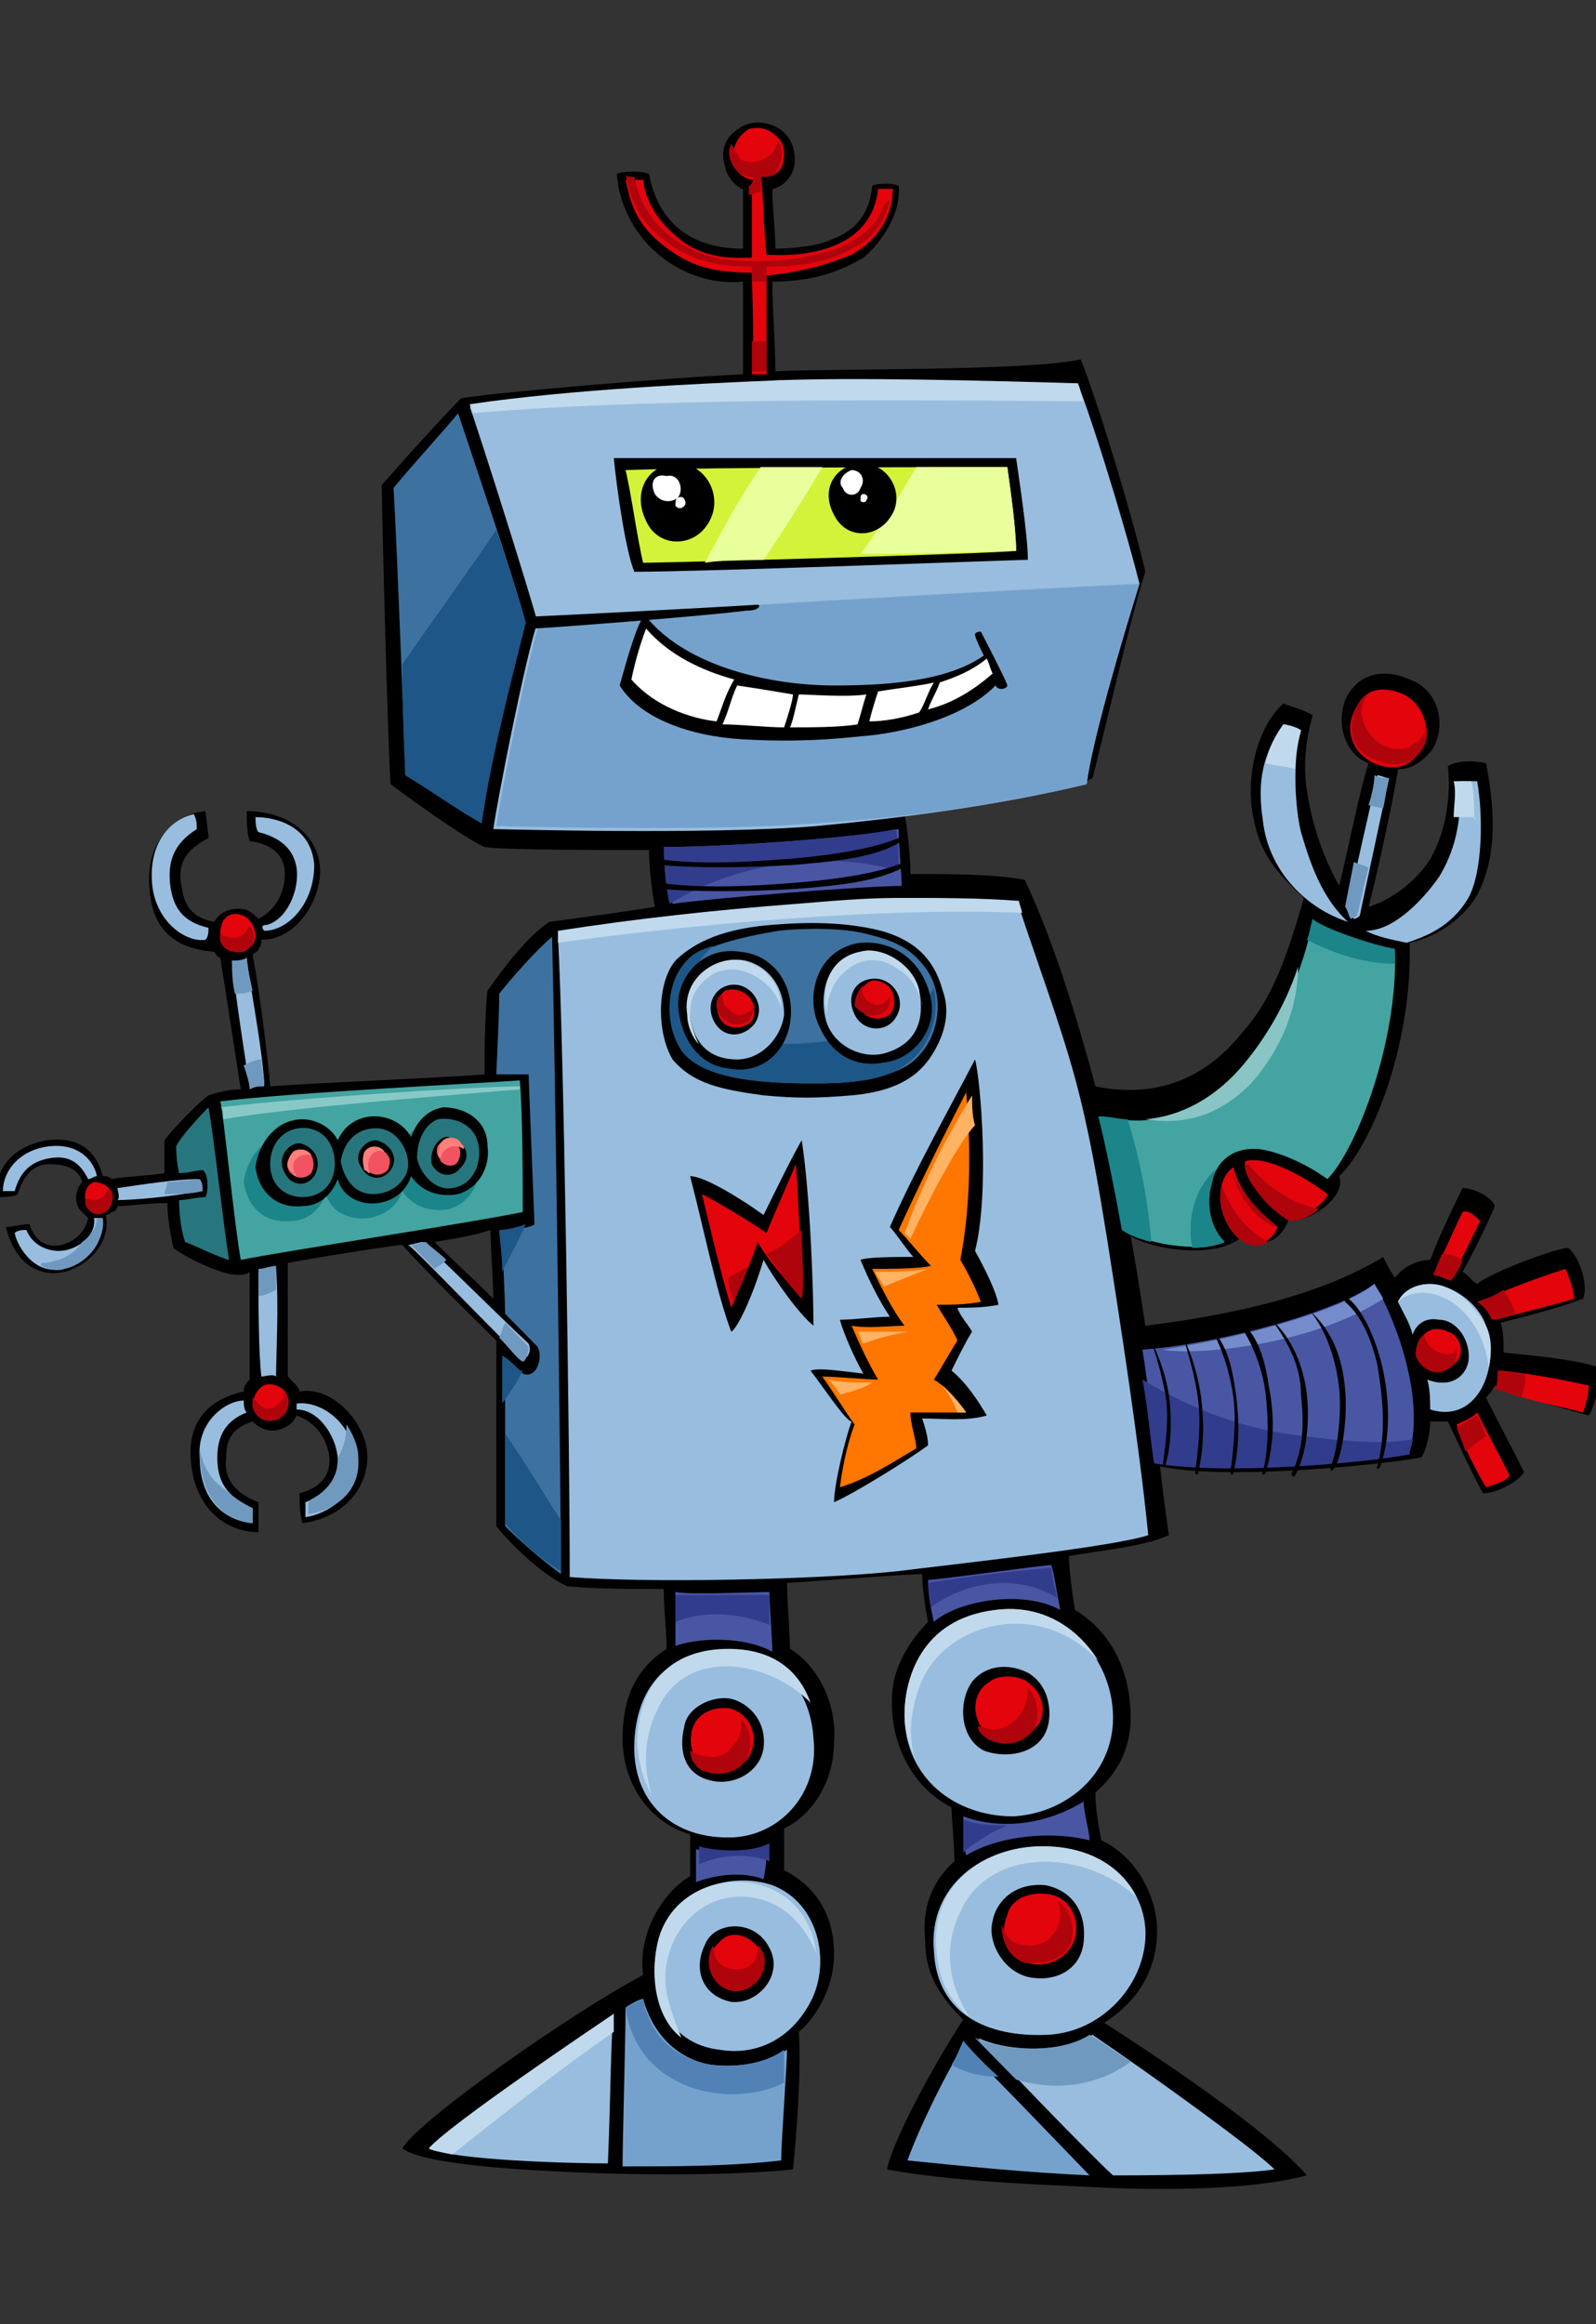 <svg width="147" height="214" viewBox="0 0 147 214" fill="none" xmlns="http://www.w3.org/2000/svg">
    <rect x="0" y="0" width="147" height="214" fill="#333333" stroke="none"/>
    <g clip-path="url(#clip0)">
        <path d="M7.574 108.839C7.033 109.39 6.763 110.492 7.304 111.318C7.574 111.594 7.845 111.869 8.115 112.145C7.845 113.522 6.763 114.348 5.681 114.624C4.329 114.899 3.247 114.348 2.706 112.696C2.165 112.696 1.083 112.971 0.542 112.971C1.353 116.277 3.517 117.654 5.952 117.103C8.115 116.552 10.279 114.348 9.738 111.869C10.009 111.869 10.279 111.594 10.279 111.594C10.55 111.594 10.82 111.318 10.82 111.043C11.902 111.043 13.796 110.767 15.419 110.767C15.419 112.145 15.689 113.522 15.96 114.899C17.042 115.726 20.288 117.378 21.91 117.378C22.181 117.378 22.722 117.378 22.992 117.103C22.992 119.858 22.992 124.54 22.992 127.019C22.722 127.295 22.451 127.57 22.451 128.121C18.665 128.948 17.312 131.427 17.583 134.457C17.853 138.589 20.558 141.068 23.804 141.068C23.804 140.517 23.804 139.14 23.804 138.313C21.64 137.487 20.558 136.11 20.828 134.181C20.828 132.253 21.64 131.427 23.263 130.876C24.074 131.702 25.156 131.978 26.238 131.427C26.779 131.151 27.05 130.876 27.32 130.325C28.943 130.876 30.025 132.253 30.296 133.906C30.566 135.559 29.755 136.936 27.591 137.487C27.591 138.313 27.591 139.415 27.861 140.241C31.919 139.691 34.083 136.66 33.812 133.63C33.541 130.876 30.566 127.57 27.591 128.121C27.591 127.846 27.32 127.57 27.05 127.295C26.779 127.019 26.779 127.019 26.509 126.744C26.509 124.54 26.509 119.858 26.509 116.277C31.107 115.45 36.517 114.624 37.058 114.624C39.492 117.378 44.632 122.337 45.714 123.439C45.714 129.223 45.714 134.732 45.714 140.517C46.795 141.894 49.771 144.924 52.205 146.026C54.099 146.301 58.968 146.301 61.132 146.301C61.132 148.23 61.402 150.158 61.402 151.811C58.427 153.739 57.345 156.493 57.345 160.074C57.345 164.206 59.779 167.787 63.566 168.889C63.566 169.715 63.566 171.919 63.566 172.745C61.132 174.123 58.697 177.979 59.238 181.836C52.476 185.416 38.41 195.333 37.058 197.812C38.951 199.189 46.525 199.74 53.287 200.016C59.238 200.291 67.894 200.291 73.033 199.74C73.304 197.261 73.844 190.65 73.574 187.069C74.656 186.243 76.82 183.488 76.82 179.907C76.82 176.051 74.927 173.572 72.222 172.195C72.222 170.817 72.222 169.715 72.222 168.338C74.656 167.236 76.82 164.206 76.82 160.35C77.09 157.044 75.468 153.463 72.763 151.811C72.763 150.709 72.492 147.128 72.492 145.751C76.279 145.475 83.853 144.924 84.935 144.924C84.935 146.026 85.205 147.954 85.476 149.332C83.853 150.984 82.5 153.188 82.23 155.392C81.689 160.074 83.853 164.482 87.639 166.41C87.639 167.236 87.91 169.991 87.91 171.368C85.746 173.296 84.935 175.775 85.205 178.53C85.205 181.836 86.558 183.764 88.722 185.967C87.369 187.896 82.5 196.159 81.689 199.74C87.639 200.842 95.213 201.118 101.164 201.393C106.844 201.668 115.23 201.668 120.369 200.291C116.852 196.159 106.033 188.997 101.705 186.243C104.68 184.315 106.574 181.56 106.574 177.704C106.574 174.949 104.951 171.093 101.435 169.44C101.164 168.063 100.894 166.41 100.894 165.033C102.787 163.38 104.139 161.176 104.139 158.146C104.139 153.739 102.246 150.158 99 148.23C98.73 146.577 98.459 144.373 98.459 143.271C101.435 142.721 105.221 142.445 107.656 141.343C107.385 139.415 107.115 137.487 106.844 135.008C113.336 136.385 128.213 134.732 130.918 134.181C131.459 133.355 131.729 131.702 131.729 130.876C132.27 130.876 132.811 130.876 133.352 130.876C133.893 131.978 135.787 136.11 136.598 137.487C137.68 137.487 139.574 136.66 140.385 135.559C139.574 133.906 137.951 130.876 136.869 128.672C137.139 128.397 137.41 128.121 137.68 127.57C140.115 128.672 143.361 129.499 146.336 130.325C146.877 129.499 147.418 127.295 147.418 125.918C144.713 125.091 141.197 124.816 138.492 124.54C138.492 123.714 138.492 122.612 138.221 121.786C140.385 121.235 143.631 120.409 145.795 119.582C146.336 118.48 145.524 115.726 144.442 114.899C143.361 114.899 137.41 117.103 136.057 118.205C135.516 117.929 135.246 117.378 134.705 117.103C135.516 115.726 137.139 112.42 137.68 111.043C137.41 110.217 135.787 109.39 134.705 109.39C134.164 110.492 132.541 113.798 131.729 116.001C130.647 116.001 129.295 116.552 128.484 117.654C127.943 116.828 127.672 116.277 127.402 115.726C121.992 119.031 114.418 120.959 105.492 122.061C104.951 118.48 104.41 115.175 104.139 113.798C105.762 114.899 111.443 116.001 114.148 114.073C114.418 114.073 114.689 114.348 114.959 114.348C116.852 114.899 118.205 113.798 118.746 112.145C120.098 112.971 124.156 110.217 123.344 108.288C126.32 105.534 130.106 96.168 129.836 86.803C132.541 86.252 134.975 84.324 136.057 82.395C137.951 78.814 137.68 74.407 136.869 70.275C135.787 70 134.164 70 133.352 70.551C133.623 72.754 133.352 76.335 131.729 79.09C130.918 80.467 128.754 82.671 126.049 83.497C126.59 81.569 128.484 73.03 128.754 70.826C130.106 70.826 131.188 70 132 68.898C133.352 66.419 132.27 63.389 129.836 62.562C127.402 61.461 124.967 62.011 123.885 64.491C123.074 66.694 123.885 69.449 126.049 70.275C125.238 72.754 124.156 78.263 123.344 81.569C121.992 79.09 120.91 76.335 120.369 72.754C120.098 71.102 120.098 68.623 120.91 65.868C120.098 65.317 118.746 65.041 118.205 64.766C115.5 67.245 114.689 72.203 115.5 75.509C116.041 78.539 117.664 80.467 120.098 82.671C118.205 89.282 116.852 92.312 114.418 95.066C110.902 99.474 106.303 101.126 100.894 100.025C99.271 93.965 97.107 86.803 94.402 81.018C91.697 80.467 87.099 80.467 83.853 80.467C83.853 78.814 83.582 76.335 83.312 74.958C85.746 74.683 97.918 73.03 100.623 71.653C101.705 67.521 104.139 56.778 105.492 52.646C104.139 46.861 100.894 36.394 99.541 33.089C94.672 34.19 76.008 33.915 71.41 34.19C71.41 31.436 71.14 28.681 71.14 25.927C75.197 25.927 77.631 24.825 79.525 23.723C80.877 22.621 83.041 19.866 82.771 17.112C82.23 16.837 80.877 16.837 80.336 17.112C80.066 19.866 78.713 21.244 76.549 22.07C75.468 22.621 73.033 22.896 71.41 22.896C71.41 20.968 71.14 19.316 71.14 17.387C71.681 17.387 73.844 16.286 73.033 13.531C72.492 11.603 70.058 10.776 68.435 11.603C66.812 12.429 66.271 13.806 66.812 15.459C66.812 16.01 67.894 17.387 68.435 17.387C68.435 18.214 68.435 21.244 68.435 22.896C63.566 22.896 60.59 20.417 59.779 16.01C59.238 15.735 57.345 15.735 56.804 16.01C57.345 22.346 63.025 26.477 68.435 25.927C68.435 28.957 68.435 31.436 68.435 34.466C61.943 34.741 45.714 36.118 42.468 36.669C40.574 38.598 37.328 42.179 35.164 44.658C35.164 46.586 35.705 68.347 35.976 72.203C37.058 73.03 42.738 77.162 44.632 77.988C46.525 78.263 54.91 78.263 59.779 78.263C59.779 79.916 60.05 82.12 60.32 83.497C56.804 84.048 52.746 84.599 50.582 84.874C48.148 86.527 45.714 90.108 44.902 91.21C44.632 93.414 44.632 97.546 44.632 98.923C41.386 99.198 28.132 99.749 24.886 100.025C24.615 96.719 23.804 90.659 23.263 87.904C23.533 87.629 23.804 87.629 23.804 87.354C24.074 87.078 24.074 86.803 24.074 86.527C27.32 86.527 29.484 82.946 29.484 80.192C29.484 77.162 26.779 74.683 22.722 74.683C22.722 75.509 22.722 76.611 22.992 77.437C25.156 77.713 26.238 78.814 26.238 80.467C26.238 82.12 25.427 83.773 23.804 84.599C23.533 84.324 23.263 84.048 22.722 83.773C21.64 83.497 20.288 83.773 19.747 84.874C18.124 84.599 17.042 83.773 16.771 81.844C16.23 79.641 17.042 78.263 19.206 77.162C19.206 76.611 18.935 75.234 18.935 74.683C15.689 74.958 13.255 77.988 13.796 82.12C14.066 85.15 15.689 87.354 19.747 87.629C19.747 87.629 20.017 88.18 20.288 88.18C20.828 91.486 21.91 98.647 22.181 100.3C21.099 100.3 20.017 100.576 19.206 100.851C18.394 101.402 15.96 103.881 15.148 104.983C15.148 106.085 15.148 107.187 15.148 108.013C13.525 108.288 11.632 108.288 10.279 108.564C10.009 108.288 9.738 108.288 9.468 108.288C8.656 105.258 6.493 104.707 4.329 104.983C1.083 105.534 -0.54 107.737 -0.27 110.217C0.271 110.217 1.353 110.217 1.624 109.941C2.165 108.288 2.976 107.187 4.599 107.187C6.222 107.187 7.304 107.737 7.574 108.839ZM40.033 114.348C41.656 114.073 43.55 113.798 45.173 113.247C45.173 114.348 45.443 118.48 45.443 119.582C44.091 118.205 41.656 116.001 40.033 114.348Z" fill="black"/>
        <path d="M19.205 85.425C16.77 84.874 15.959 83.497 15.688 81.569C15.418 79.365 15.959 77.712 18.123 76.335C18.123 75.784 18.123 75.509 17.852 74.958C15.418 75.509 13.525 77.988 14.066 81.844C14.607 85.15 17.311 86.802 18.934 86.527C19.205 86.251 19.205 85.701 19.205 85.425Z" fill="#98BDDF"/>
        <path d="M24.345 85.701C26.509 85.701 28.943 83.222 28.943 79.641C28.672 76.06 25.427 75.233 23.533 75.233C23.533 75.509 23.533 76.335 23.804 76.611C25.968 77.162 27.05 78.263 27.32 79.916C27.591 81.844 26.509 84.599 24.615 85.15C24.074 85.15 24.074 85.425 24.345 85.701Z" fill="#98BDDF"/>
        <path d="M31.107 134.457C31.107 136.109 30.296 137.487 28.132 138.313C28.132 138.589 28.132 139.415 28.132 139.69C30.025 139.415 33.001 137.762 32.73 134.457C32.46 130.876 29.484 128.948 27.32 129.223C27.32 129.498 27.32 129.774 27.32 129.774C29.484 129.774 31.107 132.528 31.107 134.457Z" fill="#98BDDF"/>
        <path d="M22.451 128.948C20.828 128.948 18.123 130.876 18.394 134.181C18.394 138.038 20.558 139.966 23.263 140.241C23.263 139.966 23.263 139.415 23.263 138.864C20.828 137.762 20.017 136.385 20.017 134.181C20.017 132.528 20.558 130.876 22.722 130.049C22.451 129.774 22.451 129.223 22.451 128.948Z" fill="#98BDDF"/>
        <path d="M22.451 84.323C21.099 83.772 20.287 84.599 20.287 85.976C20.287 87.078 21.099 88.18 22.721 87.353C24.074 86.803 23.533 84.874 22.451 84.323Z" fill="#E4040C"/>
        <path d="M22.722 88.18C22.451 88.455 21.64 88.455 21.369 88.455C21.64 91.485 22.722 98.372 22.992 100.025C23.533 100.025 23.804 100.025 24.345 99.749C24.074 95.893 22.992 90.659 22.722 88.18Z" fill="#98BDDF"/>
        <path d="M42.197 38.047C40.844 39.699 37.328 43.556 36.246 44.933C36.517 49.065 37.328 70.275 37.328 71.377C39.221 72.479 42.738 74.958 44.361 75.784C45.172 70 47.066 62.562 48.418 57.329C47.336 53.197 43.008 40.526 42.197 38.047Z" fill="#3D71A0"/>
        <path d="M45.712 48.789C46.794 52.095 47.876 55.4 48.417 57.328C47.065 62.838 45.171 69.999 44.36 75.784C42.737 74.958 39.221 72.479 37.327 71.377C37.327 70.826 37.057 66.419 37.057 61.185C38.139 59.532 44.089 51.268 45.712 48.789Z" fill="#1D5687"/>
        <path d="M78.443 23.447C80.877 22.07 82.23 19.866 82.23 17.387C81.959 17.387 81.418 17.387 80.877 17.387C80.336 22.621 74.927 23.723 70.599 23.447C70.328 21.244 70.328 17.663 70.058 16.285C70.869 16.285 71.41 16.285 71.951 15.459C72.222 14.908 72.492 13.531 71.681 12.704C70.869 11.878 70.058 11.602 68.976 11.878C67.623 12.704 67.353 14.082 67.623 15.183C67.894 16.01 68.705 16.561 69.517 16.561C69.787 16.561 69.517 17.387 69.246 17.387C69.246 19.04 69.246 22.07 69.246 23.723C68.164 23.723 65.459 23.998 63.025 22.345C61.132 20.968 59.509 19.04 59.238 16.561C58.968 16.561 57.886 16.561 57.615 16.561C58.156 19.04 58.697 20.693 61.132 22.621C63.566 24.549 65.73 25.1 69.246 25.1C69.246 26.202 69.517 31.435 69.246 34.465C69.517 34.465 70.599 34.465 70.599 34.465C70.599 31.435 70.599 26.202 70.599 25.375C73.304 25.1 75.738 24.549 78.443 23.447Z" fill="#E4040C"/>
        <path d="M100.082 72.203C100.623 68.071 103.328 58.981 104.951 53.748C104.14 50.442 101.435 41.076 99.271 35.292C90.074 35.292 78.443 35.016 71.681 35.016C64.918 35.567 52.476 35.843 43.279 37.495C44.091 39.699 49.23 55.951 49.501 57.328C48.419 60.358 45.714 74.131 45.443 76.335C45.984 76.335 65.189 76.886 75.197 76.059C83.853 75.233 91.968 74.131 100.082 72.203Z" fill="#98BDDF"/>
        <path d="M43.55 38.047C43.55 37.771 43.279 37.496 43.279 37.22C52.476 35.843 64.918 35.292 71.681 35.017C78.443 34.741 90.074 35.017 99.271 35.292C99.541 35.843 99.541 36.394 99.812 36.945C91.427 36.945 62.214 36.394 43.55 38.047Z" fill="#C0D9EC"/>
        <path d="M100.081 72.203C100.622 68.071 103.327 58.981 104.95 53.748C93.319 54.298 58.696 56.227 49.77 57.053C48.688 60.083 45.983 73.856 45.713 76.06C46.254 76.06 65.459 76.611 75.467 75.784C83.852 75.233 91.967 74.131 100.081 72.203Z" fill="#75A2CD"/>
        <path d="M61.133 77.988C61.403 79.916 61.674 82.12 61.944 83.221C65.731 82.671 79.797 81.569 83.043 81.569C83.043 80.191 82.772 77.988 82.772 76.335C78.715 77.161 66.543 77.988 61.133 77.988Z" fill="#4956A4"/>
        <path d="M119.828 76.611C119.287 74.407 119.017 70 119.828 67.245C119.287 66.969 118.476 66.694 118.206 66.694C116.312 69.449 115.771 71.928 116.312 75.509C116.853 80.467 120.64 83.772 124.156 84.874C121.722 82.671 120.64 79.365 119.828 76.611Z" fill="#98BDDF"/>
        <path d="M130.916 68.898C131.998 66.97 130.916 64.766 129.293 63.94C127.4 63.113 125.777 63.389 124.966 65.041C123.613 67.245 124.695 69.449 126.589 70.275C128.482 71.101 130.105 70.55 130.916 68.898Z" fill="#E4040C"/>
        <path d="M127.943 71.653C127.673 71.653 127.132 71.377 126.861 71.377C126.05 74.958 124.968 79.641 124.156 83.497C124.427 83.773 124.427 84.324 124.697 84.599C124.968 84.599 125.238 84.324 125.238 84.324C125.779 81.845 127.402 74.132 127.943 71.653Z" fill="#98BDDF"/>
        <path d="M126.049 74.132C126.319 73.305 126.59 72.204 126.59 71.377C127.131 71.653 127.672 71.653 127.942 71.653C127.672 72.204 127.672 73.305 127.401 74.407C127.131 74.407 126.049 74.132 126.049 74.132Z" fill="#7099BF"/>
        <path d="M126.051 79.916C125.51 81.844 125.239 83.497 124.969 84.323L124.428 84.599C124.157 84.323 124.157 83.773 123.887 83.497C124.157 82.12 124.428 80.743 124.698 79.365C125.239 79.641 125.78 79.641 126.051 79.916Z" fill="#7099BF"/>
        <path d="M135.245 82.671C136.597 80.192 136.597 74.958 136.056 71.928C135.515 71.928 134.974 71.928 134.433 71.928C134.704 75.784 133.892 78.539 132.54 80.743C131.187 82.671 128.482 85.701 125.777 85.701C126.859 86.252 128.212 86.527 129.564 86.803C131.187 86.252 133.622 85.425 135.245 82.671Z" fill="#98BDDF"/>
        <path d="M116.582 70.275C116.853 68.898 117.394 67.796 118.205 66.694C118.475 66.694 119.557 66.969 119.828 67.245C119.557 68.347 119.287 69.449 119.287 70.826C118.475 70.55 117.664 70.55 116.582 70.275Z" fill="#C0D9EC"/>
        <path d="M135.515 75.234C134.975 75.234 134.434 75.234 133.893 75.234C133.893 74.132 134.163 73.03 133.893 71.928C134.434 71.928 135.245 71.928 135.515 71.928C135.786 73.03 135.786 74.132 135.786 75.509C136.056 75.234 135.786 75.234 135.515 75.234Z" fill="#C0D9EC"/>
        <path d="M118.747 112.145C120.37 112.145 122.263 110.492 122.263 109.941C120.099 108.288 116.583 106.36 114.689 106.911C114.419 108.288 116.042 110.492 118.747 112.145Z" fill="#E4040C"/>
        <path d="M117.665 112.971C116.313 111.869 114.149 109.941 113.608 107.462C111.985 108.564 111.985 111.594 113.608 113.522C114.96 115.175 117.124 114.624 117.665 112.971Z" fill="#E4040C"/>
        <path d="M112.794 114.348C111.712 113.247 111.171 111.594 111.442 109.666C111.712 107.187 113.335 105.534 116.04 105.809C117.933 106.085 120.368 107.187 122.261 108.564C124.966 105.809 128.753 95.893 128.483 87.629C126.589 87.078 121.72 85.701 120.909 84.874C119.556 91.21 116.852 95.617 114.958 97.821C110.901 102.779 106.302 103.881 101.434 102.779C102.245 106.085 103.057 110.217 103.598 113.247C106.302 114.899 111.171 115.175 112.794 114.348Z" fill="#44A4A1"/>
        <path d="M115.23 99.749C112.254 102.779 109.009 103.606 105.492 103.055C108.738 102.779 111.984 101.126 114.689 97.821C116.041 96.168 118.205 93.138 119.558 89.006C119.558 92.863 117.935 96.719 115.23 99.749Z" fill="#88C5C4"/>
        <path d="M120.367 86.527C120.638 85.976 120.638 85.425 120.908 84.599C121.72 85.425 126.588 87.078 128.482 87.353C128.482 87.904 128.482 88.455 128.482 88.731C125.777 88.731 123.072 87.904 120.367 86.527Z" fill="#1B858A"/>
        <path d="M109.819 114.899C109.278 112.145 110.089 109.115 112.253 107.462C111.712 108.013 111.712 108.839 111.441 109.666C111.171 111.594 111.712 113.247 112.794 114.348C112.253 114.624 111.171 114.899 109.819 114.899Z" fill="#1B858A"/>
        <path d="M103.869 103.055C104.951 106.636 105.762 110.492 106.033 114.349C104.951 114.073 104.139 113.798 103.328 113.247C102.787 110.217 101.976 106.085 101.164 102.779C102.246 102.779 103.057 103.055 103.869 103.055Z" fill="#1B858A"/>
        <path d="M136.328 112.42C136.057 112.145 135.246 111.319 134.705 111.594C133.893 113.247 133.082 115.175 132 117.379C132.27 117.379 133.082 117.654 133.623 117.93C134.164 116.828 135.787 113.522 136.328 112.42Z" fill="#E4040C"/>
        <path d="M145.793 130.05C146.064 129.499 146.334 128.121 146.334 127.57C143.9 127.019 140.925 126.469 138.22 126.193C138.22 126.744 137.949 127.57 137.949 127.846C140.384 128.948 143.9 129.499 145.793 130.05Z" fill="#E4040C"/>
        <path d="M137.68 121.51C137.68 121.786 137.68 121.786 137.68 121.51C137.68 121.51 144.171 119.858 144.983 119.582C144.983 118.756 144.442 117.379 144.171 116.828C143.36 117.103 138.221 118.756 136.598 119.858C136.868 120.684 137.139 120.959 137.68 121.51Z" fill="#E4040C"/>
        <path d="M136.869 136.936C137.68 136.66 138.762 136.385 139.033 135.834C138.221 134.181 136.869 131.702 136.057 130.049C135.517 130.6 134.705 130.876 134.164 131.151C134.705 133.079 136.057 135.558 136.869 136.936Z" fill="#E4040C"/>
        <path d="M130.646 124.54C130.916 125.918 132.81 126.744 134.162 125.367C134.974 124.54 134.433 122.887 133.351 122.612C131.728 121.786 130.375 123.163 130.646 124.54Z" fill="#E4040C"/>
        <path d="M132.541 121.51C134.164 121.51 135.516 123.438 135.246 125.367C134.975 126.744 133.623 127.846 131.459 127.019C131.729 127.846 131.729 129.223 131.729 129.774C136.057 131.151 138.221 125.918 136.869 122.061C136.328 120.408 134.705 119.031 133.082 118.48C131.729 117.929 129.565 118.205 128.754 119.858C129.295 120.959 129.836 121.786 130.106 122.888C130.377 122.061 131.188 121.235 132.541 121.51Z" fill="#98BDDF"/>
        <path d="M128.754 119.858C129.565 118.205 131.729 117.929 133.082 118.48C134.705 119.031 136.057 120.684 136.869 122.061C137.41 123.163 137.41 124.54 137.139 125.918C136.328 119.858 131.188 117.654 128.754 119.858Z" fill="#C0D9EC"/>
        <path d="M129.835 133.631C131.188 128.948 128.753 121.786 126.589 118.205C123.344 120.684 112.524 123.714 105.221 124.265C105.762 127.571 106.303 132.529 106.573 134.457C112.794 135.559 125.778 134.457 129.835 133.631Z" fill="#4956A4"/>
        <path d="M107.115 124.265C114.418 123.163 123.615 120.684 126.591 118.205C126.861 118.756 127.132 119.031 127.402 119.582C120.64 123.99 109.82 124.816 107.115 124.265Z" fill="#748CCB"/>
        <path d="M117.394 199.74C115.5 197.812 105.492 190.65 100.623 187.344C97.377 189.273 92.238 188.722 90.074 187.62C90.886 188.446 100.353 198.363 102.517 200.291C104.681 200.291 113.607 200.291 117.394 199.74Z" fill="#98BDDF"/>
        <path d="M93.59 191.476C91.696 189.548 90.073 187.895 89.803 187.62C91.967 188.722 97.376 189.273 100.352 187.344C101.434 187.895 102.786 188.997 104.139 189.824C101.163 192.027 97.376 192.578 93.59 191.476Z" fill="#7099BF"/>
        <path d="M83.582 198.914C88.992 199.465 94.402 200.016 100.352 200.291C99.811 199.74 88.992 188.447 88.721 188.447C87.369 190.375 84.664 195.884 83.582 198.914Z" fill="#75A2CD"/>
        <path d="M87.639 190.099C88.18 189.273 88.45 188.446 88.721 187.895C88.721 187.895 90.073 189.548 91.966 191.201C90.614 191.201 88.991 190.925 87.639 190.099Z" fill="#5282B5"/>
        <path d="M86.018 179.631C86.288 185.416 90.887 187.62 96.567 187.344C101.436 187.069 105.223 182.937 105.493 178.53C105.764 174.398 102.518 169.99 96.026 169.99C90.616 169.99 85.477 173.571 86.018 179.631Z" fill="#98BDDF"/>
        <path d="M96.026 169.99C100.353 169.99 103.329 171.919 104.681 174.673C99.542 169.99 90.886 170.266 88.452 176.051C86.829 179.356 87.37 182.662 89.263 185.692C87.641 184.314 86.558 182.662 86.288 179.907C85.477 173.571 90.616 169.99 96.026 169.99Z" fill="#C0D9EC"/>
        <path d="M100.354 169.44C100.354 168.613 99.813 166.96 99.813 165.859C97.649 167.236 93.321 168.889 88.723 167.236C88.723 168.062 88.723 169.991 88.993 170.817C92.239 168.889 97.108 168.613 100.354 169.44Z" fill="#4956A4"/>
        <path d="M83.312 157.871C83.312 163.655 87.911 167.236 93.321 167.236C98.189 166.961 102.517 163.38 102.517 158.146C102.517 152.637 97.919 147.403 91.698 148.23C84.665 149.056 83.312 154.841 83.312 157.871Z" fill="#98BDDF"/>
        <path d="M84.665 155.392C83.853 157.595 83.583 160.074 84.394 162.278C83.853 160.901 83.312 159.523 83.312 157.871C83.312 154.841 84.665 149.056 91.698 148.23C96.025 147.679 99.271 149.882 101.165 152.912C95.485 146.852 86.558 149.607 84.665 155.392Z" fill="#C0D9EC"/>
        <path d="M97.649 148.23C97.378 146.852 97.108 144.924 96.837 144.098C96.026 144.098 88.452 145.199 85.477 145.475C85.477 146.577 85.747 148.23 86.017 149.331C88.181 147.403 94.132 146.301 97.649 148.23Z" fill="#4956A4"/>
        <path d="M39.492 197.812C41.927 198.914 52.746 199.189 55.992 199.189C56.263 192.578 56.263 187.069 56.533 185.417C54.91 186.518 41.386 195.608 39.492 197.812Z" fill="#98BDDF"/>
        <path d="M41.656 198.363C40.574 198.088 40.033 198.088 39.492 197.812C41.386 195.608 54.91 186.518 56.533 185.417C56.533 185.967 56.533 186.518 56.533 187.069C51.394 190.65 46.525 194.507 41.656 198.363Z" fill="#C0D9EC"/>
        <path d="M57.614 184.865C57.614 188.171 57.344 196.71 57.344 199.465C62.213 199.465 67.081 199.465 71.95 198.914C71.95 197.261 72.491 190.099 72.491 188.722C70.327 190.099 67.622 190.375 65.459 190.099C62.213 189.548 60.049 187.069 59.237 184.039C58.967 184.039 57.885 184.59 57.614 184.865Z" fill="#75A2CD"/>
        <path d="M57.615 184.865C57.886 184.59 58.697 184.315 59.238 184.039C59.779 187.069 61.943 189.548 65.459 190.099C67.623 190.375 70.328 190.099 72.222 188.722C72.222 189.273 72.222 190.375 72.222 191.752C67.353 194.231 58.697 192.578 57.615 184.865Z" fill="#5282B5"/>
        <path d="M60.59 178.806C59.508 183.488 61.401 188.171 66.27 188.722C69.516 189.273 72.762 187.896 74.656 184.315C76.549 180.734 75.467 175.225 71.139 173.572C67.082 172.195 61.672 174.123 60.59 178.806Z" fill="#98BDDF"/>
        <path d="M60.59 178.805C61.672 174.123 66.811 172.194 70.868 173.847C73.573 174.949 74.926 177.428 75.196 179.907C74.114 177.153 71.951 174.949 68.975 174.673C64.106 174.123 60.59 178.805 61.401 183.488C61.672 184.865 62.213 186.243 62.754 187.62C60.59 185.967 59.778 182.386 60.59 178.805Z" fill="#C0D9EC"/>
        <path d="M70.599 169.99C68.706 170.817 65.189 170.541 64.107 170.266C64.107 171.368 64.107 172.745 64.107 173.296C65.46 172.745 68.165 172.194 70.329 173.021C70.599 171.643 70.599 171.092 70.599 169.99Z" fill="#4956A4"/>
        <path d="M58.428 160.35C58.157 165.859 61.944 169.44 67.624 169.164C71.952 168.889 75.469 165.032 74.928 160.074C74.657 155.667 71.952 152.086 66.542 152.086C61.944 152.086 58.698 154.841 58.428 160.35Z" fill="#98BDDF"/>
        <path d="M60.591 157.32C59.238 160.075 59.238 162.829 60.05 165.308C59.238 163.931 58.697 162.003 58.697 160.075C58.968 154.565 62.214 151.811 67.082 151.811C71.14 151.811 73.574 153.739 74.656 156.769C70.869 152.913 63.296 151.535 60.591 157.32Z" fill="#C0D9EC"/>
        <path d="M71.139 152.086C71.139 151.259 70.869 147.403 70.869 146.577C69.787 146.577 63.295 146.852 62.213 146.577C62.213 147.954 62.213 150.158 62.213 151.535C64.647 150.709 68.705 150.709 71.139 152.086Z" fill="#4956A4"/>
        <path d="M61.674 83.221C61.403 82.12 61.133 79.916 61.133 77.988C66.543 77.988 78.715 77.161 82.501 76.335C82.772 77.712 82.772 79.09 82.772 80.191C76.28 78.263 67.895 79.365 61.674 83.221Z" fill="#323C8C"/>
        <path d="M120.368 132.253C122.532 132.529 126.86 133.08 130.106 132.529C130.106 133.08 129.835 133.355 129.835 133.906C125.507 134.732 112.794 135.834 106.303 134.732C106.032 133.355 105.762 129.774 105.221 127.02C109.819 129.774 114.688 131.702 120.368 132.253Z" fill="#323C8C"/>
        <path d="M88.723 170.542C88.723 169.715 88.723 168.063 88.723 167.512C90.075 168.063 91.428 168.063 92.78 168.063C91.428 168.614 90.075 169.44 88.723 170.542Z" fill="#323C8C"/>
        <path d="M85.747 147.954C85.747 147.128 85.477 146.302 85.477 145.751C88.452 145.2 95.755 144.374 96.837 144.374C96.837 144.924 97.108 146.026 97.378 147.128C93.862 144.924 89.263 145.475 85.747 147.954Z" fill="#323C8C"/>
        <path d="M64.379 171.644C64.379 171.093 64.379 170.542 64.379 169.991C65.19 170.266 68.707 170.817 70.871 169.715C70.871 170.266 70.871 170.817 70.871 171.368C68.707 170.542 66.272 170.817 64.379 171.644Z" fill="#323C8C"/>
        <path d="M62.213 149.331C62.213 148.505 62.213 147.679 62.213 146.852C63.295 146.852 69.787 146.852 70.869 146.852C70.869 147.128 70.869 148.505 70.869 149.607C68.164 148.505 64.918 148.23 62.213 149.331Z" fill="#323C8C"/>
        <path d="M52.474 145.2C59.237 145.751 75.196 145.475 82.769 144.649C87.097 144.098 102.515 142.445 105.761 141.343C104.95 133.08 103.056 120.959 101.974 114.073C101.163 109.115 100.351 104.157 98.999 99.198C97.646 94.24 95.483 88.456 93.859 83.497C90.614 83.222 86.556 82.946 83.04 83.222C79.524 83.222 76.819 83.497 73.302 83.773C65.999 84.324 58.425 84.874 51.393 86.252C51.934 95.893 52.474 133.08 52.474 145.2Z" fill="#98BDDF"/>
        <path d="M51.393 86.802C51.393 86.527 51.393 86.252 51.393 85.701C58.425 84.599 65.999 83.772 73.302 83.222C76.819 82.946 79.523 82.671 83.04 82.671C86.286 82.671 90.343 82.671 93.859 82.946C93.859 83.222 94.13 83.772 94.13 84.048C81.147 83.497 63.294 85.15 51.393 86.802Z" fill="#C0D9EC"/>
        <path d="M46.524 140.517C47.606 141.619 49.77 143.547 51.664 144.924C51.664 137.211 51.123 96.995 50.852 86.252C49.5 87.353 47.065 90.108 45.983 91.485C45.983 93.414 45.713 98.647 45.713 98.923C46.524 98.923 47.877 98.923 48.688 98.923C48.688 99.474 49.229 112.42 49.229 112.696C49.229 112.971 47.065 113.247 46.254 113.522C46.254 114.624 46.524 119.582 46.524 120.959C47.606 122.061 48.688 123.163 49.5 123.989C50.041 124.816 49.5 127.019 48.147 126.469C47.606 125.918 47.065 125.367 46.524 125.091C46.524 130.049 46.524 135.283 46.524 140.517Z" fill="#3D71A0"/>
        <path d="M46.253 117.103C46.253 115.45 45.982 113.798 45.982 113.247C46.523 113.247 47.876 112.971 48.417 112.696C47.876 114.073 47.064 115.45 46.253 117.103Z" fill="#1D5687"/>
        <path d="M47.877 126.193H48.147C47.606 127.295 47.065 128.121 46.254 129.223C46.254 127.846 46.254 126.193 46.254 124.816C46.795 125.091 47.336 125.642 47.877 126.193Z" fill="#1D5687"/>
        <path d="M51.665 139.966C51.665 142.17 51.665 143.822 51.665 144.649C49.771 143.547 47.607 141.619 46.525 140.242C46.525 137.487 46.525 134.732 46.525 131.978C48.419 134.732 50.042 137.487 51.665 139.966Z" fill="#1D5687"/>
        <path d="M48.149 125.091C48.69 125.091 48.96 124.265 48.69 123.714C45.173 120.408 42.198 117.378 38.952 114.348C38.682 114.348 37.87 114.624 37.6 114.624C38.141 114.899 46.255 123.438 48.149 125.091Z" fill="#98BDDF"/>
        <path d="M23.264 129.499C23.534 130.601 24.616 131.151 25.698 130.601C26.78 130.05 27.05 128.121 25.428 127.57C24.075 127.02 23.264 128.397 23.264 129.499Z" fill="#E4040C"/>
        <path d="M25.428 116.828C24.887 116.828 24.346 117.103 23.805 117.103C23.805 119.858 23.805 124.54 24.075 126.744C24.346 126.744 25.157 126.469 25.428 126.744C25.428 124.54 25.698 120.409 25.428 116.828Z" fill="#98BDDF"/>
        <path d="M22.18 116.001C26.238 115.175 42.738 112.696 48.148 111.594C48.148 108.839 48.148 102.504 47.877 99.474C44.09 99.749 27.049 100.576 20.287 101.402C20.558 102.228 21.64 113.247 22.18 116.001Z" fill="#44A4A1"/>
        <path d="M20.558 103.055C20.558 102.504 20.558 101.953 20.287 101.953C27.049 101.126 43.82 100.025 47.877 100.025V100.3C41.385 100.851 26.779 101.953 20.558 103.055Z" fill="#88C9C7"/>
        <path d="M17.04 114.348C17.852 114.624 20.015 115.725 21.097 116.001C20.556 112.695 19.745 104.983 19.204 101.953C18.933 102.228 16.77 104.432 16.229 105.534C16.229 105.809 16.229 106.911 16.499 108.013C17.311 108.013 18.122 107.737 18.663 107.737C19.204 108.013 19.204 109.665 18.933 110.216C18.122 110.216 17.311 110.492 16.499 110.492C16.499 112.145 16.77 113.522 17.04 114.348Z" fill="#27767E"/>
        <path d="M10.82 110.492C12.173 110.492 15.689 110.217 18.394 109.666C18.665 109.39 18.394 108.839 18.123 108.564C16.23 108.564 12.714 109.115 10.82 109.39C10.82 109.666 11.091 110.217 10.82 110.492Z" fill="#98BDDF"/>
        <path d="M5.409 115.175C4.327 115.175 2.974 114.624 2.434 113.246C2.163 113.246 1.622 113.246 1.352 113.522C1.622 114.899 3.245 117.378 5.679 116.827C8.384 116.276 9.737 114.073 9.196 112.145C8.925 112.145 8.925 112.145 8.655 112.145C8.925 113.797 7.032 115.175 5.409 115.175Z" fill="#98BDDF"/>
        <path d="M8.115 111.043C8.656 111.869 10.009 111.869 10.279 110.492C10.55 109.39 9.468 108.839 8.656 108.839C7.845 109.115 7.574 110.216 8.115 111.043Z" fill="#E4040C"/>
        <path d="M8.116 108.564C8.386 108.564 8.657 108.288 8.927 108.288C8.657 106.911 7.304 105.258 4.599 105.534C1.894 105.809 0.271 107.737 0.271 109.666C0.542 109.666 0.812 109.666 1.353 109.666C1.894 107.737 2.976 106.911 4.599 106.636C6.222 106.36 7.304 106.911 8.116 108.564Z" fill="#98BDDF"/>
        <path d="M28.673 138.038C30.296 137.211 31.107 135.834 31.107 134.457V134.181C31.648 133.355 31.919 132.253 31.919 131.151C32.46 131.978 33.001 133.08 33.001 134.181C33.271 137.762 30.296 139.14 28.402 139.415C28.402 139.14 28.402 138.864 28.402 138.313C28.402 138.313 28.402 138.313 28.673 138.038Z" fill="#7099BF"/>
        <path d="M20.829 137.212C21.37 137.763 22.181 138.313 23.263 138.864C23.263 139.415 23.263 139.691 23.263 140.242C20.558 139.966 18.665 138.038 18.395 134.182C18.395 133.906 18.395 133.631 18.395 133.355C18.665 135.008 19.477 136.385 20.829 137.212Z" fill="#7099BF"/>
        <path d="M21.64 91.485C21.369 90.384 21.369 89.282 21.369 88.455C21.64 88.455 22.451 88.455 22.722 88.18C22.722 89.006 22.992 89.833 23.263 91.21C22.722 91.485 22.181 91.485 21.64 91.485Z" fill="#7099BF"/>
        <path d="M24.074 97.546C24.074 98.372 24.345 99.198 24.345 100.025C23.804 100.025 23.533 100.025 22.992 100.3C22.992 99.749 22.722 98.923 22.451 98.097C22.992 97.821 23.533 97.546 24.074 97.546Z" fill="#7099BF"/>
        <path d="M40.033 116.828C38.681 115.45 37.869 114.624 37.869 114.624C38.14 114.624 38.951 114.348 39.222 114.348C39.763 114.899 40.574 115.45 41.115 116.001C40.574 116.552 40.303 116.552 40.033 116.828Z" fill="#7099BF"/>
        <path d="M46.523 121.786C47.335 122.612 47.876 123.163 48.687 123.989C48.687 124.54 48.417 125.367 48.146 125.367C47.605 125.091 47.064 124.265 45.982 123.163C46.253 122.612 46.253 122.337 46.523 121.786Z" fill="#7099BF"/>
        <path d="M23.805 119.307C23.805 118.48 23.805 117.654 23.805 116.827C24.346 116.827 24.887 116.552 25.428 116.552C25.428 117.378 25.428 118.205 25.428 118.756C24.887 119.031 24.346 119.307 23.805 119.307Z" fill="#7099BF"/>
        <path d="M15.419 108.839C16.501 108.839 17.583 108.564 18.394 108.564C18.665 108.839 18.665 109.39 18.665 109.666C17.583 109.941 16.23 109.941 15.148 109.941C15.148 109.666 15.419 109.115 15.419 108.839Z" fill="#7099BF"/>
        <path d="M4.058 116.276C4.599 116.276 5.14 116.001 5.41 116.001C6.222 115.725 7.033 115.175 7.574 114.348C8.385 113.797 8.926 112.971 8.926 112.145C9.197 112.145 9.197 112.145 9.467 112.145C9.738 113.797 8.385 116.276 5.951 116.827C5.14 117.103 4.328 116.827 3.787 116.552C3.787 116.276 3.787 116.276 4.058 116.276Z" fill="#7099BF"/>
        <path d="M59.509 56.778C63.295 61.461 71.14 63.113 76.82 63.113C81.148 63.113 87.099 62.838 90.615 60.359C90.344 59.808 89.803 58.706 89.803 58.431C89.803 58.155 90.344 58.155 90.344 58.155C90.344 58.155 92.779 62.838 92.779 63.113C92.779 63.389 91.967 63.664 91.697 63.113C88.722 66.143 83.041 67.521 79.254 67.796C76.549 68.072 73.304 68.347 68.435 68.072C63.566 67.796 58.968 66.143 57.074 63.113C57.615 61.185 58.968 56.227 59.509 56.778Z" fill="black"/>
        <path d="M91.427 62.011C91.157 61.46 91.157 61.185 90.886 60.634C89.534 61.736 88.181 62.287 86.558 62.838C86.288 63.664 85.747 64.49 85.477 65.317C87.641 64.766 89.534 63.664 91.427 62.011Z" fill="white"/>
        <path d="M84.665 65.592C85.206 64.766 85.476 63.664 86.017 62.838C84.935 63.113 82.501 63.389 80.878 63.664C80.607 64.491 80.337 65.317 80.066 66.419C81.419 66.419 83.042 66.143 84.665 65.592Z" fill="white"/>
        <path d="M78.983 66.694C79.254 65.868 79.524 64.766 79.794 63.94C77.901 64.215 74.655 63.94 73.573 63.94C73.303 65.041 73.032 66.419 72.762 66.969C74.655 66.969 77.36 66.969 78.983 66.694Z" fill="white"/>
        <path d="M72.221 66.97C72.492 66.144 73.033 64.491 73.033 63.94C71.41 63.664 69.787 63.389 67.894 63.114C67.353 64.215 67.082 65.593 66.541 66.695C68.164 66.695 70.598 66.97 72.221 66.97Z" fill="white"/>
        <path d="M66.001 66.419C66.541 65.041 66.812 63.94 67.623 62.562C64.648 61.736 61.673 60.358 59.509 57.879C58.968 59.257 58.427 61.185 58.156 62.562C60.32 65.041 63.566 66.143 66.001 66.419Z" fill="white"/>
        <path d="M56.533 42.178C64.377 42.178 88.451 42.178 93.59 42.178C93.861 44.107 94.672 49.34 94.672 51.544C93.59 51.544 64.648 52.646 58.427 52.646C57.615 50.718 56.804 44.933 56.533 42.178Z" fill="black"/>
        <path d="M59.238 51.819C60.861 51.819 91.427 50.993 93.59 50.718C93.59 48.789 93.049 44.933 92.779 43.005C89.803 43.005 65.73 43.005 57.615 43.28C58.156 45.484 58.697 49.616 59.238 51.819Z" fill="#D2F33A"/>
        <path d="M84.395 43.005C88.453 43.005 91.698 43.005 92.78 43.005C93.051 44.933 93.592 48.789 93.592 50.718C92.51 50.718 86.289 50.993 79.256 50.993C81.149 48.514 82.772 45.76 84.395 43.005Z" fill="#E8FF9C"/>
        <path d="M70.057 43.005C71.951 43.005 73.844 43.005 75.738 43.005C74.115 45.76 72.221 48.789 70.328 51.544C68.434 51.544 66.541 51.544 64.918 51.819C66.541 48.789 68.164 45.76 70.057 43.005Z" fill="#E8FF9C"/>
        <path d="M76.821 47.412C77.903 49.616 80.608 49.616 81.96 47.688C83.583 45.484 81.69 42.454 79.255 42.729C77.091 42.729 75.468 44.933 76.821 47.412Z" fill="black"/>
        <path d="M59.51 47.963C60.592 50.442 63.838 50.442 65.19 48.238C66.813 45.759 64.92 42.454 62.215 42.729C59.78 42.729 58.157 45.208 59.51 47.963Z" fill="black"/>
        <path d="M60.32 45.484C60.861 46.31 61.943 46.31 62.484 45.759C63.025 44.933 62.484 43.556 61.402 43.831C60.32 43.556 59.779 44.382 60.32 45.484Z" fill="white"/>
        <path d="M62.213 46.586C62.483 46.861 62.754 46.861 63.024 46.586C63.295 46.31 63.024 45.76 62.754 45.76C62.213 45.76 62.213 46.035 62.213 46.586Z" fill="white"/>
        <path d="M77.632 44.933C77.902 45.759 78.984 45.759 79.255 44.933C79.796 44.107 79.255 43.28 78.443 43.28C77.632 43.556 77.091 44.382 77.632 44.933Z" fill="white"/>
        <path d="M79.256 46.035C79.256 46.31 79.797 46.31 79.797 46.035C80.067 45.759 79.797 45.484 79.526 45.484C79.256 45.484 79.256 45.759 79.256 46.035Z" fill="white"/>
        <path d="M62.486 88.18C64.65 86.252 67.625 85.426 71.141 85.15C74.387 84.875 77.903 84.875 81.149 85.701C84.125 86.527 86.018 88.18 86.83 91.21C87.641 93.414 86.83 95.618 85.748 97.27C84.125 99.749 81.42 100.576 78.445 100.851C75.199 101.127 73.305 101.127 70.33 100.851C66.272 100.3 63.838 99.749 61.945 97.546C60.322 94.791 60.592 89.833 62.486 88.18Z" fill="black"/>
        <path d="M63.026 88.731C61.403 90.659 61.132 93.965 63.026 96.719C65.19 99.749 71.952 99.749 75.468 99.749C78.985 99.749 81.689 99.198 83.583 98.097C86.558 96.168 87.37 91.486 84.935 88.731C83.583 87.078 81.96 86.527 79.796 85.976C77.632 85.425 74.116 85.425 71.681 85.701C68.436 86.252 64.649 87.078 63.026 88.731Z" fill="#3D71A0"/>
        <path d="M63.025 88.731C63.566 87.904 64.648 87.354 65.73 87.078C64.377 88.18 63.566 89.557 64.107 91.761C65.73 97.546 75.197 96.168 79.254 95.342C81.689 94.791 84.935 93.138 86.017 90.934C86.558 93.414 85.746 96.444 83.312 98.096C81.418 99.474 78.443 99.749 75.197 99.749C71.681 99.749 64.918 99.749 62.754 96.719C61.132 94.24 61.402 90.659 63.025 88.731Z" fill="#1C5787"/>
        <path d="M89.534 154.841C90.886 153.188 93.05 153.188 94.673 154.014C96.567 155.116 96.837 157.32 96.567 158.697C96.025 161.452 92.78 162.003 90.616 161.176C88.452 160.075 88.181 156.769 89.534 154.841Z" fill="black"/>
        <path d="M91.155 159.799C92.507 160.626 94.4 160.35 95.482 158.973C96.294 158.146 96.294 156.218 94.941 155.116C93.859 154.015 91.695 154.29 91.155 154.841C89.261 155.943 89.532 158.697 91.155 159.799Z" fill="#E4040C"/>
        <path d="M91.426 176.877C91.696 175.225 93.319 173.296 96.295 173.572C99 174.123 100.082 176.326 99.811 178.806C99.541 181.285 97.377 182.387 95.213 182.111C92.508 181.836 90.885 178.806 91.426 176.877Z" fill="black"/>
        <path d="M94.672 180.734C96.565 181.285 98.459 180.183 98.999 178.53C99.54 176.602 98.459 174.674 96.565 174.398C94.672 174.123 93.049 174.949 92.778 176.326C91.967 178.255 92.778 180.183 94.672 180.734Z" fill="#E4040C"/>
        <path d="M63.026 158.972C63.296 157.044 66.001 155.942 67.624 156.493C69.247 157.044 70.599 158.697 70.329 160.901C70.058 163.104 67.624 164.482 65.46 163.931C63.026 163.38 62.485 161.176 63.026 158.972Z" fill="black"/>
        <path d="M65.189 162.829C66.812 163.38 68.705 162.829 69.246 161.176C69.787 159.523 68.975 157.871 67.353 157.32C66 157.044 64.377 157.595 63.836 158.972C63.295 160.35 63.836 162.553 65.189 162.829Z" fill="#E4040C"/>
        <path d="M64.919 179.081C65.73 176.877 69.517 176.602 70.87 179.356C72.222 181.835 69.788 184.59 67.353 184.314C64.648 183.764 63.837 181.284 64.919 179.081Z" fill="black"/>
        <path d="M66.543 182.937C67.895 183.763 70.059 182.662 70.329 181.284C70.6 178.805 67.624 177.152 66.272 178.805C64.919 179.907 65.19 182.111 66.543 182.937Z" fill="#E4040C"/>
        <path d="M26.779 104.432C28.131 104.432 29.484 105.258 30.025 106.36C31.377 103.33 35.435 103.33 36.787 106.085C37.058 105.258 37.869 103.606 39.763 103.33C41.656 103.33 43.82 104.432 44.09 106.911C44.361 108.839 43.279 110.767 41.386 111.318C40.033 111.594 38.14 111.318 37.058 109.666C35.976 112.971 30.836 112.971 30.025 109.941C29.484 111.318 28.402 112.42 26.779 112.42C24.345 112.696 22.722 111.043 22.451 108.839C22.722 106.636 24.345 104.432 26.779 104.432Z" fill="#1B858A"/>
        <path d="M27.861 103.054C29.213 103.054 30.566 103.881 31.107 104.983C32.459 101.953 36.517 102.228 37.869 104.707C38.14 103.881 38.951 102.228 40.845 101.953C42.738 101.953 44.902 103.054 44.902 105.534C45.172 107.462 44.09 109.39 42.197 109.941C40.845 110.216 38.951 109.941 37.869 108.288C36.787 111.594 31.918 111.594 31.107 108.564C30.566 109.941 29.484 111.043 27.861 111.043C25.427 111.318 23.804 109.665 23.533 107.462C23.804 105.258 25.427 103.054 27.861 103.054Z" fill="black"/>
        <path d="M38.41 106.636C38.681 108.013 40.033 109.666 41.656 109.39C43.55 109.115 44.361 107.186 44.09 105.534C43.82 103.605 41.926 102.779 40.304 103.055C38.951 103.605 38.41 105.258 38.41 106.636Z" fill="#27767E"/>
        <path d="M34.352 109.941C36.246 109.941 37.598 108.564 37.598 107.186C37.598 105.809 36.516 103.881 34.623 103.881C32.729 103.881 31.647 105.258 31.377 106.911C31.647 108.288 32.459 109.941 34.352 109.941Z" fill="#27767E"/>
        <path d="M27.86 110.217C29.754 110.217 30.835 108.839 30.835 107.187C30.835 105.534 30.024 104.157 28.401 103.881C26.508 103.606 24.885 104.983 24.885 107.187C24.885 109.115 26.237 110.217 27.86 110.217Z" fill="#27767E"/>
        <path d="M74.656 126.193C75.468 125.918 77.091 126.193 79.525 126.469C78.714 125.091 77.632 122.612 77.361 121.51C78.714 121.51 80.607 121.235 81.96 121.235C80.877 119.582 80.066 117.929 79.255 116.001C79.796 115.726 82.771 115.726 84.123 115.726C83.582 115.175 82.501 113.522 81.96 112.971C84.394 107.462 87.369 102.228 89.804 97.546C90.345 99.474 91.156 109.941 89.804 115.175C89.804 115.175 91.697 118.48 91.968 120.133C90.615 120.409 89.263 120.409 88.181 120.409C88.451 121.235 89.263 122.061 89.533 122.612C88.992 123.439 88.181 125.091 87.64 126.193C88.992 127.295 90.074 128.948 90.886 130.325C88.992 130.876 86.828 130.601 84.935 130.601C85.205 131.427 85.476 132.253 85.476 133.08C83.582 134.457 78.714 137.487 76.82 138.313C76.82 136.661 77.902 132.253 78.443 130.876C77.902 130.876 75.738 127.571 74.656 126.193Z" fill="black"/>
        <path d="M84.392 133.355C84.392 132.529 83.851 131.151 83.851 130.049C85.474 130.049 87.097 130.049 88.99 130.049C88.179 128.948 87.367 127.846 86.015 127.019C86.556 126.193 87.638 124.265 88.179 123.438C87.908 122.612 86.556 120.684 86.285 120.133C87.367 120.133 88.99 120.133 90.343 119.857C89.802 118.48 89.261 117.378 88.449 116.001C89.261 111.869 89.531 106.636 88.99 100.575C86.556 105.258 84.662 109.115 82.769 113.246C83.581 114.073 84.662 115.45 85.745 116.552C84.662 116.827 81.958 116.827 80.335 116.827C81.146 118.48 82.228 120.684 83.31 122.061C82.228 122.061 79.794 122.337 78.441 122.061C79.253 123.989 80.064 125.642 80.876 127.019C79.794 127.019 77.089 126.744 75.736 126.744C76.548 127.846 77.9 130.049 78.712 131.151C78.171 132.528 77.63 134.732 77.359 136.936C80.064 136.109 82.499 134.457 84.392 133.355Z" fill="#FF7600"/>
        <path d="M81.419 118.48C81.148 117.929 80.878 117.654 80.607 117.103C81.96 117.103 84.124 117.103 85.476 116.828C85.476 116.828 81.96 118.205 81.419 118.48Z" fill="#FFB363"/>
        <path d="M79.525 123.714C79.255 123.438 79.255 122.888 78.984 122.612C80.337 122.612 82.501 122.612 83.583 122.612C82.23 122.888 80.878 123.163 79.525 123.714Z" fill="#FFB363"/>
        <path d="M77.361 128.397C77.091 127.846 76.55 127.295 76.279 127.02C77.361 127.295 79.255 127.295 80.337 127.295C79.525 127.846 78.443 128.121 77.361 128.397Z" fill="#FFB363"/>
        <path d="M86.828 127.57C87.64 128.397 88.451 129.223 88.992 130.049C88.722 130.049 88.451 130.049 88.181 130.049C87.91 129.223 87.369 128.397 86.828 127.57Z" fill="#FFB363"/>
        <path d="M83.853 114.073C83.583 113.798 83.312 113.522 83.312 113.522C84.935 109.115 86.829 105.258 89.534 100.851C89.534 101.677 89.534 102.779 89.804 103.606C88.452 104.983 85.747 109.941 83.853 114.073Z" fill="#FFB363"/>
        <path d="M70.327 111.869C71.409 109.666 73.032 106.36 73.843 104.983C74.654 110.217 74.925 119.307 74.925 122.061C73.573 120.959 71.409 117.929 70.327 116.001C69.245 119.582 67.892 122.337 67.351 122.612C65.999 119.031 64.917 113.522 63.565 108.288C64.917 108.288 68.433 110.492 70.327 111.869Z" fill="black"/>
        <path d="M69.788 114.348C70.87 116.277 72.493 117.929 73.845 119.582C73.845 117.378 73.575 111.043 73.304 107.187C72.493 109.115 71.14 112.145 70.599 113.522C68.976 112.42 66.271 110.767 64.648 109.941C65.46 113.247 66.271 116.828 67.353 120.408C68.165 118.48 69.247 116.001 69.788 114.348Z" fill="#E4040C"/>
        <path d="M68.975 116.552C68.434 117.654 67.894 119.031 67.623 119.857C67.353 119.031 67.082 118.48 67.082 117.654C67.623 117.378 68.434 116.827 68.975 116.552Z" fill="#AF040C"/>
        <path d="M73.846 113.247C73.846 115.726 74.116 118.205 73.846 119.582C72.763 118.48 71.682 116.828 70.6 115.45C71.952 114.899 72.763 114.073 73.846 113.247Z" fill="#AF040C"/>
        <path d="M41.386 104.708C42.739 104.983 43.55 106.36 42.468 107.462C41.657 108.564 40.304 108.289 39.763 107.187C39.493 105.809 40.575 104.432 41.386 104.708Z" fill="black"/>
        <path d="M40.573 106.911C41.114 107.462 41.925 107.462 42.196 106.911C42.466 106.36 42.466 105.809 42.196 105.534C41.925 104.983 40.843 104.708 40.302 105.534C40.032 106.36 40.573 106.636 40.573 106.911Z" fill="#F25361"/>
        <path d="M34.622 104.983C35.974 105.258 36.786 106.636 35.974 107.737C35.163 108.839 33.811 108.564 33.27 107.462C32.458 106.36 33.54 104.983 34.622 104.983Z" fill="black"/>
        <path d="M33.812 107.737C34.353 108.288 35.165 108.288 35.706 107.737C35.976 107.186 35.976 106.635 35.706 106.36C35.435 105.809 34.083 105.534 33.812 106.36C33.271 106.911 33.542 107.462 33.812 107.737Z" fill="#F25361"/>
        <path d="M27.591 105.258C28.943 105.534 29.755 106.911 28.943 108.288C28.132 109.39 26.779 109.114 26.238 108.013C25.427 106.635 26.509 105.258 27.591 105.258Z" fill="black"/>
        <path d="M26.779 108.013C27.32 108.564 28.132 108.564 28.673 108.013C28.943 107.462 28.943 106.911 28.673 106.36C28.402 105.809 27.05 105.534 26.779 106.36C26.238 107.186 26.509 107.737 26.779 108.013Z" fill="#F25361"/>
        <path d="M40.574 106.636C40.844 105.534 41.926 105.258 42.738 105.809C42.738 105.534 42.738 105.534 42.467 105.258C42.197 104.707 41.115 104.432 40.574 105.258C40.303 106.085 40.303 106.36 40.574 106.636Z" fill="#FF807B"/>
        <path d="M33.54 106.085C34.081 105.258 35.163 105.534 35.434 106.085C34.352 105.534 33.54 106.911 34.081 108.013C33.811 108.013 33.811 107.738 33.54 107.738C33.54 107.462 33.27 106.911 33.54 106.085Z" fill="#FF807B"/>
        <path d="M26.779 106.36C27.32 105.534 28.402 105.809 28.673 106.36C27.32 106.084 26.509 107.186 27.32 108.288C27.05 108.288 27.05 108.013 27.05 108.013C26.509 107.737 26.238 107.186 26.779 106.36Z" fill="#FF807B"/>
        <path d="M123.886 119.307C125.509 120.408 126.591 123.163 127.132 125.091C127.943 128.121 128.214 131.978 127.132 135.008C127.132 135.283 126.591 135.283 126.861 135.008C127.673 131.978 127.402 128.948 126.861 125.642C126.32 123.438 125.509 121.235 123.886 119.857C123.615 119.307 123.886 119.031 123.886 119.307Z" fill="black"/>
        <path d="M120.64 120.684C120.369 120.684 120.64 120.408 120.64 120.684C122.804 122.612 123.615 125.091 123.886 127.846C124.156 130.325 123.615 134.457 122.804 135.283C122.533 135.559 122.533 135.283 122.533 135.008C123.074 134.181 123.615 130.325 123.345 127.846C123.074 125.367 122.263 122.612 120.64 120.684Z" fill="black"/>
        <path d="M117.123 121.51C117.123 121.51 117.394 121.235 117.123 121.51C119.016 123.163 120.098 125.918 120.369 128.397C120.639 130.876 120.369 133.906 119.287 135.834C119.287 136.11 118.746 135.834 119.016 135.559C120.098 133.355 120.098 130.876 119.828 128.397C119.828 125.918 118.746 123.714 117.123 121.51Z" fill="black"/>
        <path d="M114.419 122.337C114.148 122.061 114.419 121.786 114.689 122.061C116.042 123.438 116.583 125.642 116.853 127.57C117.394 130.325 117.394 132.804 116.583 135.559C116.583 135.834 116.042 135.834 116.312 135.559C116.853 133.355 116.853 130.876 116.583 128.397C116.312 126.193 115.501 123.989 114.419 122.337Z" fill="black"/>
        <path d="M112.254 123.163C113.336 124.816 113.607 126.744 113.877 128.672C114.148 130.876 114.148 133.355 113.607 135.558C113.607 135.834 113.336 135.834 113.336 135.558C113.607 133.355 113.877 130.876 113.607 128.672C113.336 126.744 112.795 124.816 111.984 123.163C111.713 122.887 112.254 122.887 112.254 123.163Z" fill="black"/>
        <path d="M109.009 123.163C109.82 124.816 110.361 126.744 110.632 128.672C110.902 130.876 110.902 133.355 110.361 135.559C110.361 135.834 110.091 135.834 110.091 135.559C110.361 133.355 110.632 131.151 110.361 128.948C110.091 126.744 109.55 125.091 109.009 123.163C108.738 123.163 109.009 122.887 109.009 123.163Z" fill="black"/>
        <path d="M106.034 123.438C106.846 125.091 107.387 126.744 107.657 128.397C107.928 130.325 107.928 132.804 107.387 134.732C107.387 135.008 107.116 135.008 107.116 134.732C107.387 132.804 107.657 130.6 107.387 128.672C107.116 127.019 106.575 125.091 106.034 123.438C105.764 123.714 106.034 123.438 106.034 123.438Z" fill="black"/>
        <path d="M60.861 81.293C64.648 81.844 69.517 81.569 73.033 81.293C76.549 81.018 80.877 80.467 83.312 79.365C83.582 79.365 83.582 79.641 83.582 79.641C80.877 81.293 76.549 81.569 73.304 81.844C68.705 82.12 64.107 82.12 60.861 81.844C60.591 81.844 60.591 81.293 60.861 81.293Z" fill="black"/>
        <path d="M60.59 79.09C64.377 79.641 68.975 79.365 72.491 79.09C76.008 78.814 80.065 78.263 82.77 77.162C83.04 77.162 83.04 77.437 83.04 77.437C80.606 79.09 76.008 79.365 73.032 79.641C68.434 79.916 63.836 79.916 60.86 79.641C60.59 79.365 60.59 79.09 60.59 79.09Z" fill="black"/>
        <path d="M48.688 56.778C49.499 56.778 65.458 55.951 69.786 55.676C70.056 55.676 70.056 56.227 68.704 56.227C64.376 56.778 49.77 57.879 48.958 57.879C48.958 57.879 48.688 57.053 48.688 56.778Z" fill="black"/>
        <path d="M79.255 86.803C82.772 86.527 85.206 89.006 85.747 92.036C86.288 94.791 84.124 97.546 81.419 97.821C78.714 98.372 76.55 96.995 75.468 94.516C74.116 91.761 75.198 87.354 79.255 86.803Z" fill="black"/>
        <path d="M76.01 93.689C76.551 96.168 79.256 97.545 81.42 96.994C84.395 96.168 85.207 93.964 84.665 91.21C84.124 88.731 81.149 87.078 79.256 87.629C76.28 88.18 75.469 91.21 76.01 93.689Z" fill="#98BDDF"/>
        <path d="M68.164 87.629C71.41 87.905 73.303 90.935 72.762 94.24C72.221 97.27 69.787 98.923 67.082 98.372C64.377 98.097 62.754 95.617 62.483 92.863C62.213 90.108 64.647 87.078 68.164 87.629Z" fill="black"/>
        <path d="M67.893 97.546C70.057 97.546 71.951 95.617 72.221 93.414C72.221 90.935 70.869 89.006 68.705 88.456C66.541 87.905 63.025 89.833 63.566 93.414C63.836 96.168 65.459 97.546 67.893 97.546Z" fill="#98BDDF"/>
        <path d="M79.254 87.629C81.148 87.078 84.123 88.731 84.664 91.21C84.664 91.761 84.934 92.312 84.934 92.587C84.664 91.21 83.853 89.832 82.77 89.282C80.607 87.629 78.172 88.455 76.82 90.659C76.279 91.761 76.008 92.863 76.279 93.964V93.689C75.467 91.21 76.279 88.18 79.254 87.629Z" fill="#C0D9EC"/>
        <path d="M68.435 88.456C70.599 89.006 71.952 90.659 71.952 92.863C71.411 90.384 67.894 88.18 65.46 89.833C63.837 90.935 62.755 92.863 64.378 96.168C63.837 95.617 63.296 94.516 63.296 93.414C62.755 89.833 66.271 87.905 68.435 88.456Z" fill="#C0D9EC"/>
        <path d="M80.607 90.108C82.23 90.108 83.583 92.036 82.501 93.689C81.689 95.066 79.525 95.066 78.714 93.413C77.902 91.761 78.714 90.108 80.607 90.108Z" fill="black"/>
        <path d="M79.254 92.863C79.795 93.964 81.147 93.964 81.959 93.413C82.5 92.863 82.5 91.761 81.959 90.934C81.418 90.383 80.606 90.108 80.066 90.383C79.254 90.934 78.443 92.036 79.254 92.863Z" fill="#E4040C"/>
        <path d="M67.623 90.659C69.245 90.659 70.598 92.587 69.516 94.24C68.434 95.617 66.54 95.617 65.729 93.965C64.918 92.312 66 90.659 67.623 90.659Z" fill="black"/>
        <path d="M66.271 93.689C66.812 94.791 68.164 94.791 68.976 94.24C69.787 93.689 69.517 92.312 68.976 91.761C68.435 91.21 67.623 90.934 66.812 91.21C66.271 91.485 65.73 92.587 66.271 93.689Z" fill="#E4040C"/>
        <path d="M20.289 85.977C21.1 86.528 22.182 86.528 22.723 85.701C22.723 85.426 22.994 85.426 22.994 85.15C23.535 85.977 23.535 87.078 22.453 87.629C21.1 87.905 20.018 87.078 20.289 85.977C20.018 85.701 20.018 85.701 20.289 85.977C20.289 85.701 20.289 85.701 20.289 85.977Z" fill="#AF040C"/>
        <path d="M70.058 16.285C70.058 16.561 70.058 17.112 70.058 17.663C69.788 17.663 69.247 17.938 68.976 17.938C68.976 17.663 68.976 17.387 68.976 17.112C69.247 17.112 69.517 16.285 69.247 16.285C68.435 16.285 67.624 15.735 67.353 14.908C67.083 14.357 67.083 13.806 67.353 13.255C67.624 13.806 67.894 14.082 68.165 14.633C68.976 15.184 70.329 14.908 71.14 14.082C71.411 13.806 71.411 13.531 71.681 12.98C72.222 13.806 71.952 14.908 71.681 15.459C71.411 16.285 70.87 16.285 70.058 16.285Z" fill="#AF040C"/>
        <path d="M69.246 31.436C69.787 31.436 70.058 31.436 70.599 31.436C70.599 32.262 70.599 33.364 70.599 34.19C70.599 34.19 69.517 34.19 69.246 34.19C69.246 33.364 69.246 32.262 69.246 31.436Z" fill="#AF040C"/>
        <path d="M58.427 16.285C59.238 20.693 63.025 23.723 67.894 23.998C71.681 24.274 80.066 23.723 81.418 18.765C81.689 18.765 81.689 18.489 81.959 18.489C81.418 20.417 80.336 22.07 78.443 22.896C76.009 24.274 73.304 24.549 70.599 24.549C70.599 24.825 70.599 25.1 70.599 25.927C70.058 25.927 69.787 25.927 69.246 25.927C69.246 25.376 69.246 24.825 69.246 24.549C66 24.549 63.566 23.998 61.132 22.07C58.697 20.142 58.156 18.489 57.615 16.01C57.615 16.285 58.156 16.285 58.427 16.285Z" fill="#AF040C"/>
        <path d="M124.967 65.041C125.238 64.49 125.508 64.215 126.049 63.94C125.238 64.766 125.238 65.868 125.779 66.969C126.59 68.622 128.754 69.724 130.377 68.347C130.918 68.071 131.189 67.52 131.459 66.969C131.459 67.52 131.459 68.071 131.189 68.622C130.377 70.275 128.754 70.826 126.861 69.999C124.697 69.449 123.885 67.245 124.967 65.041Z" fill="#AF040C"/>
        <path d="M121.452 111.318C120.911 111.869 119.829 112.42 118.747 112.42C116.042 110.767 114.689 108.288 114.689 107.187C114.689 107.187 114.689 107.187 114.96 107.187C116.583 109.115 118.747 110.767 121.452 111.318Z" fill="#AF040C"/>
        <path d="M113.336 107.462C113.606 107.462 113.606 107.462 113.336 107.462C114.147 109.941 116.041 111.594 117.393 112.696V112.971C115.5 112.145 113.877 109.941 113.336 107.462Z" fill="#AF040C"/>
        <path d="M116.853 114.348C116.042 114.899 114.689 114.899 113.607 113.522C112.525 112.145 112.255 110.492 112.525 109.115C113.337 111.318 114.689 113.247 116.853 114.348Z" fill="#AF040C"/>
        <path d="M134.705 116.001C134.434 116.828 133.893 117.654 133.623 117.93C133.352 117.654 132.541 117.379 132 117.379C132.27 116.828 132.541 116.001 132.811 115.45C133.623 115.45 134.164 115.726 134.705 116.001Z" fill="#AF040C"/>
        <path d="M140.114 128.672C139.303 128.397 138.491 128.121 137.68 127.846C137.95 127.57 137.95 126.469 137.95 126.193C138.762 126.193 139.573 126.469 140.385 126.469C140.655 127.019 140.385 127.846 140.114 128.672Z" fill="#AF040C"/>
        <path d="M138.493 118.756C139.034 119.582 139.304 120.133 139.575 120.96C138.493 121.235 137.411 121.51 137.411 121.51C137.141 120.96 136.87 120.409 136.059 119.858C136.87 119.582 137.682 119.307 138.493 118.756Z" fill="#AF040C"/>
        <path d="M134.976 133.63C134.705 132.804 134.435 132.253 134.164 131.427C134.705 131.151 135.517 130.6 136.057 130.325C136.328 130.876 136.598 131.427 136.869 132.253C136.328 132.529 135.787 133.08 134.976 133.63Z" fill="#AF040C"/>
        <path d="M131.188 122.888C131.188 123.163 131.459 123.714 131.729 123.99C132.27 124.54 133.623 125.091 134.164 124.265C134.164 124.816 134.164 125.091 133.893 125.642C132.541 127.02 130.918 126.193 130.377 124.816C130.377 123.99 130.647 123.163 131.188 122.888Z" fill="#AF040C"/>
        <path d="M24.075 129.498C24.616 129.774 25.157 129.774 25.698 129.223C25.969 128.947 26.239 128.397 26.239 128.121C26.78 128.947 26.51 130.049 25.698 130.6C24.616 131.151 23.534 130.6 23.264 129.498C23.264 129.223 23.264 128.947 23.264 128.672C23.534 128.947 23.805 129.223 24.075 129.498Z" fill="#AF040C"/>
        <path d="M8.657 110.492C9.469 110.492 9.739 109.941 10.01 109.39C10.28 109.665 10.551 109.941 10.28 110.767C10.01 111.869 8.657 112.144 8.116 111.318C7.846 111.043 7.846 110.767 7.846 110.492C8.116 110.216 8.387 110.492 8.657 110.492Z" fill="#AF040C"/>
        <path d="M91.427 159.248C91.427 159.248 91.697 159.248 91.427 159.248C93.32 159.248 94.673 157.32 94.673 155.667V155.392C95.754 156.493 95.754 158.422 95.213 159.248C94.132 160.625 92.509 160.901 90.886 160.074C90.615 159.799 90.074 159.523 90.074 158.973C90.615 158.973 91.156 159.248 91.427 159.248Z" fill="#AF040C"/>
        <path d="M94.402 179.081C96.025 179.356 97.378 178.254 97.648 176.602C97.648 176.051 97.648 175.5 97.378 174.949C98.46 175.775 99.001 177.153 98.73 178.53C98.46 180.183 96.296 181.009 94.402 180.734C92.779 180.183 92.238 178.53 92.238 177.153C92.509 178.254 93.32 179.081 94.402 179.081Z" fill="#AF040C"/>
        <path d="M67.351 160.901C68.163 160.074 68.433 159.248 68.163 158.146C68.974 158.973 69.245 160.074 68.974 161.452C68.433 163.104 66.54 163.655 64.917 163.105C64.105 162.829 63.565 162.003 63.565 161.176C64.917 162.003 66.54 162.003 67.351 160.901Z" fill="#AF040C"/>
        <path d="M65.73 179.081C65.73 179.632 65.73 180.183 66.271 180.734C67.082 181.56 68.976 181.56 69.517 180.458C69.787 179.907 69.787 179.356 69.787 179.081C70.328 179.632 70.599 180.458 70.328 181.284C70.058 182.662 68.164 184.039 66.541 182.937C65.189 182.111 64.918 180.183 65.73 179.081Z" fill="#AF040C"/>
        <path d="M79.524 90.659C79.254 91.21 79.524 91.761 79.795 92.037C80.606 92.863 81.418 92.587 81.959 91.761C81.959 92.312 81.959 92.863 81.418 93.138C80.877 93.689 79.524 93.689 78.713 92.587C78.713 92.037 78.983 91.21 79.524 90.659Z" fill="#AF040C"/>
        <path d="M66.542 91.485C66.542 92.036 66.542 92.587 67.083 92.862C67.624 93.413 68.165 93.689 68.976 93.138C69.247 93.138 69.247 92.862 69.517 92.587C69.517 93.138 69.247 93.413 68.976 93.964C68.165 94.515 67.083 94.515 66.271 93.413C65.731 92.587 66.001 91.761 66.542 91.485Z" fill="#AF040C"/>
    </g>
    <defs>
        <clipPath id="clip0">
            <rect width="147" height="214" fill="white"/>
        </clipPath>
    </defs>
</svg>
